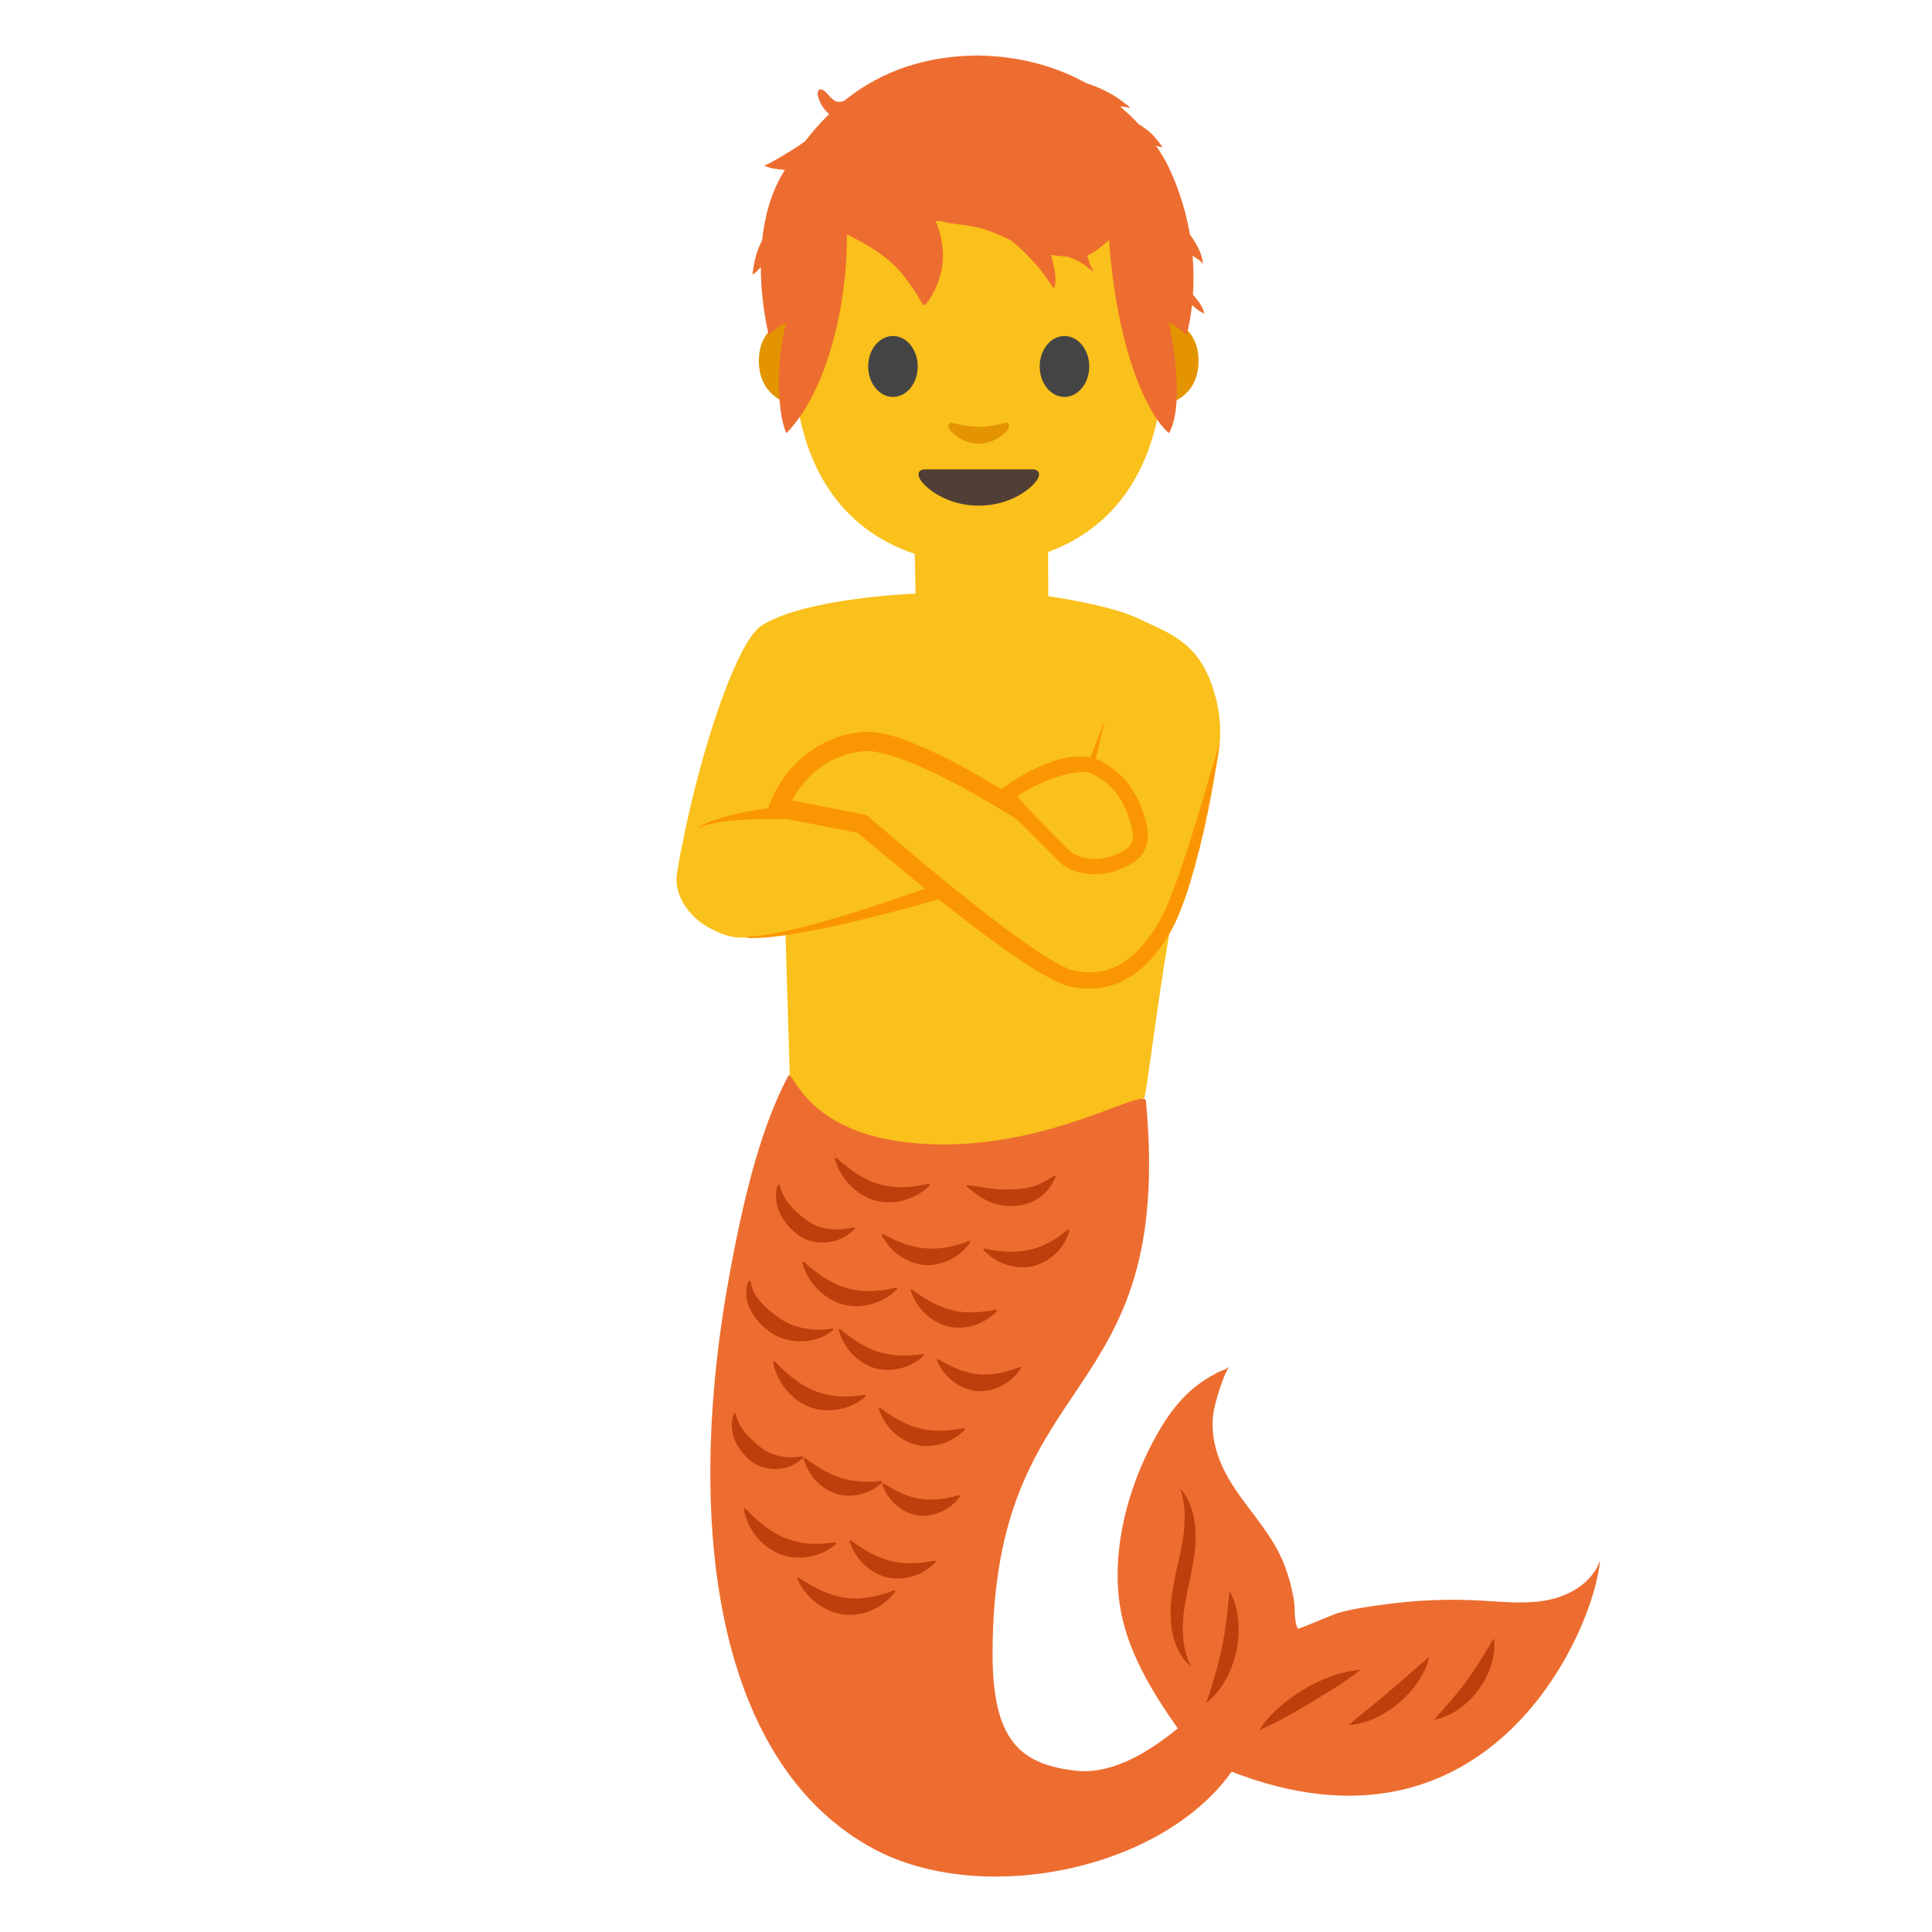 <?xml version="1.0" encoding="UTF-8" standalone="no"?>
<!DOCTYPE svg PUBLIC "-//W3C//DTD SVG 1.1//EN" "http://www.w3.org/Graphics/SVG/1.1/DTD/svg11.dtd">
<svg width="100%" height="100%" viewBox="0 0 128 128" version="1.1" xmlns="http://www.w3.org/2000/svg" xmlns:xlink="http://www.w3.org/1999/xlink" xml:space="preserve" xmlns:serif="http://www.serif.com/" style="fill-rule:evenodd;clip-rule:evenodd;stroke-linejoin:round;stroke-miterlimit:2;">
    <path id="chest" d="M80.33,45.5C79.33,42.5 77.42,41.93 75.33,40.94C73.5,40.07 69.45,39.5 69.45,39.5L69.41,29.83L60.45,28.81L60.66,39.33C60.66,39.33 53.49,39.58 50.49,41.42C48.76,42.47 46.3,50.16 45.17,56.14C45.04,56.76 44.94,57.36 44.85,57.94C44.67,59.16 45.5,61.06 48.06,61.94C48.28,62.01 48.51,62.06 48.74,62.09L48.75,62.09C49.27,62.15 49.8,62.11 50.29,62.02C51.26,61.85 52.03,61.51 52.03,61.51L52.04,61.83L52.33,71.42L61.91,84.17L75.83,72.69C76.19,71.09 77.33,60.5 78.77,56.08C78.78,56.05 78.8,56.02 78.81,55.99C80.86,51.05 81.33,48.5 80.33,45.5Z" style="fill:rgb(250,192,27);fill-rule:nonzero;"/>
    <path id="arm_1_" d="M61.5,59.03C60.53,60.06 55.95,61.3 52.04,61.83C51.43,61.91 50.84,61.98 50.29,62.02C49.74,62.07 49.22,62.09 48.75,62.09L48.74,62.09C48.51,62.06 48.28,62.01 48.06,61.94C45.5,61.06 44.67,59.16 44.85,57.94C44.94,57.36 45.04,56.76 45.17,56.14C45.32,55.86 45.52,55.57 45.76,55.27C46.33,54.57 48.64,53.69 55.4,54.45C56.38,54.56 61.94,58.55 61.5,59.03Z" style="fill:rgb(250,192,27);fill-rule:nonzero;"/>
    <path id="tone_3_" d="M49.57,62.06C50.67,62 51.75,61.77 52.81,61.51C53.88,61.25 54.94,60.95 55.99,60.63C58.09,59.99 60.18,59.28 62.24,58.52L62.25,58.52C62.51,58.42 62.8,58.56 62.89,58.82C62.99,59.08 62.85,59.37 62.59,59.46C62.58,59.46 62.57,59.47 62.56,59.47C60.43,60.09 58.29,60.66 56.13,61.16C55.05,61.41 53.96,61.63 52.87,61.82C51.78,62.01 50.68,62.17 49.56,62.15C49.54,62.15 49.52,62.13 49.52,62.11C49.53,62.08 49.55,62.06 49.57,62.06Z" style="fill:rgb(251,150,3);fill-rule:nonzero;"/>
    <path id="tone_2_" d="M46.33,54.81C46.8,54.46 47.35,54.32 47.88,54.15C48.42,53.99 48.97,53.88 49.52,53.77C50.62,53.56 51.73,53.41 52.85,53.29C53.13,53.26 53.37,53.46 53.4,53.73C53.43,54.01 53.23,54.25 52.96,54.28L52.89,54.28C51.79,54.25 50.69,54.24 49.59,54.29C49.04,54.32 48.49,54.35 47.95,54.43C47.41,54.51 46.85,54.59 46.38,54.84L46.37,54.85C46.36,54.86 46.34,54.85 46.33,54.84C46.31,54.84 46.32,54.82 46.33,54.81Z" style="fill:rgb(251,150,3);fill-rule:nonzero;"/>
    <path id="arm_3_" d="M80.83,48.84C80.83,48.84 78.79,58.99 76.97,61.75C75.92,63.35 74.22,65.5 71.03,64.83C68.82,64.37 61.51,58.33 57.11,54.58L51.56,53.5C51.56,53.5 52.91,49.56 57.11,49.12C60.7,48.74 70.74,55.81 70.74,55.81L73.25,47.52L80.83,48.84Z" style="fill:rgb(250,192,27);fill-rule:nonzero;"/>
    <path id="tone_1_" d="M80.81,49.18C80.38,52.3 79.77,55.4 78.86,58.45C78.64,59.21 78.36,59.96 78.05,60.71C77.74,61.46 77.3,62.21 76.82,62.85C76.33,63.51 75.74,64.13 75.03,64.62C74.31,65.1 73.46,65.43 72.58,65.48C72.15,65.51 71.71,65.5 71.29,65.43C71.08,65.4 70.87,65.37 70.63,65.29C70.41,65.22 70.21,65.13 70.02,65.04C69.26,64.68 68.58,64.25 67.91,63.82C66.58,62.94 65.31,62 64.05,61.04C61.55,59.11 59.1,57.12 56.71,55.07L57,55.21L51.45,54.13L51.42,54.12C51.09,54.06 50.88,53.74 50.94,53.41C50.95,53.37 50.96,53.34 50.97,53.3C51.74,51.33 53.23,49.72 55.2,48.95C55.69,48.76 56.19,48.62 56.71,48.55C56.95,48.5 57.24,48.48 57.53,48.48C57.81,48.49 58.07,48.52 58.33,48.57C59.35,48.76 60.27,49.13 61.16,49.51C62.94,50.3 64.61,51.24 66.25,52.23C67.89,53.22 69.48,54.26 71.06,55.37L70.21,55.66L73.12,47.87C73.12,47.86 73.14,47.85 73.15,47.86C73.16,47.86 73.16,47.87 73.16,47.88L71.27,55.98C71.2,56.26 70.92,56.44 70.64,56.37C70.58,56.36 70.53,56.34 70.49,56.31L70.42,56.27C68.87,55.21 67.27,54.19 65.65,53.24C64.03,52.29 62.37,51.38 60.67,50.66C59.82,50.3 58.95,49.99 58.1,49.83C57.89,49.79 57.68,49.77 57.49,49.76C57.3,49.76 57.12,49.77 56.9,49.81C56.47,49.87 56.06,49.98 55.66,50.13C54.07,50.72 52.78,52.15 52.16,53.71L51.68,52.88L57.23,53.96C57.34,53.98 57.44,54.03 57.52,54.1C59.91,56.13 62.3,58.17 64.76,60.1C65.99,61.06 67.24,62.01 68.52,62.88C69.16,63.31 69.81,63.73 70.47,64.05C70.63,64.13 70.8,64.2 70.95,64.25C71.08,64.3 71.26,64.32 71.44,64.35C71.79,64.41 72.15,64.43 72.5,64.41C73.91,64.34 75.12,63.43 76.02,62.23C76.49,61.62 76.87,61.01 77.18,60.32C77.49,59.62 77.76,58.9 78.03,58.17C79.06,55.23 79.91,52.2 80.81,49.18Z" style="fill:rgb(251,150,3);fill-rule:nonzero;"/>
    <path id="hand_2_" d="M66.47,52.8C67.39,52.06 70.9,49.78 72.84,50.93C73.95,51.59 74.67,52.44 75.13,53.65C75.48,54.56 75.87,55.75 75.09,56.49C74.25,57.28 72.12,57.96 71.04,57.53C69.96,57.1 69.4,55.74 68.83,54.95L66.47,52.8Z" style="fill:rgb(250,192,27);fill-rule:nonzero;"/>
    <path id="tone" d="M75.6,53.47C75.1,52.16 74.31,51.22 73.1,50.51C72.94,50.41 72.77,50.34 72.6,50.28L72.49,50.77L72.28,50.71L72.11,51.17C72.19,51.2 72.52,51.34 72.59,51.38C73.61,51.98 74.25,52.74 74.67,53.84C75.07,54.88 75.24,55.67 74.75,56.14C74.05,56.79 72.09,57.37 70.89,56.38C70.86,56.36 70.83,56.34 70.8,56.31C70.64,56.16 68.61,54.11 67.76,53.18C67.76,53.18 67.76,53.17 67.75,53.17C67.56,52.96 67.43,52.81 67.4,52.75C68.6,51.94 70.75,50.99 72.11,51.17L72.28,50.71L72.08,50.67L72.26,50.19C70.02,49.71 67.09,51.73 66.34,52.29C66.23,52.38 66.16,52.43 66.16,52.43C66.03,52.53 65.96,52.7 65.98,52.87C65.99,53.04 66.1,53.18 66.25,53.26C66.32,53.29 66.55,53.49 66.61,53.53L67.39,54.31L69.9,56.81C69.96,56.89 70.04,56.97 70.12,57.05C70.81,57.68 71.66,57.92 72.48,57.92C73.7,57.92 74.87,57.4 75.44,56.86C76.51,55.83 75.9,54.24 75.6,53.47Z" style="fill:rgb(251,150,3);fill-rule:nonzero;"/>
    <g id="mer_x5F_body">
        <g>
            <path d="M103.16,105.85C102.97,105.91 102.78,105.96 102.58,106C101.1,106.3 99.58,106.12 98.07,106.04C95.96,105.92 93.83,106.01 91.73,106.3C90.7,106.44 89.61,106.58 88.61,106.88C88.36,106.95 86.03,107.94 86,107.91C85.71,107.49 85.82,106.52 85.72,105.98C85.6,105.24 85.4,104.51 85.14,103.8C84.19,101.21 82,99.49 80.92,97.02C80.42,95.87 80.18,94.54 80.45,93.3C80.59,92.64 81.11,90.92 81.46,90.53C81.28,90.72 80.9,90.81 80.67,90.93C80.05,91.25 79.47,91.63 78.95,92.08C77.7,93.16 76.82,94.63 76.09,96.1C74.58,99.16 73.66,102.97 74.2,106.39C74.66,109.37 76.33,112.1 78.03,114.51C76.06,116.12 73.65,117.59 71.23,117.31C67.7,116.89 65.76,115.43 65.76,109.58C65.76,90.32 77.85,93.55 75.92,72.94C75.83,71.96 69.53,76.17 61.49,75.8C53.21,75.42 52.55,70.68 52.22,71.29C50.23,75.02 49.12,80.19 48.35,84.34C45.21,101.37 47.59,116.98 57.9,122.5C65.01,126.31 76.93,123.95 81.6,117.38C98.7,124.02 105.62,108.03 106.01,103.37C105.59,104.61 104.43,105.46 103.16,105.85Z" style="fill:rgb(237,109,48);fill-rule:nonzero;"/>
        </g>
        <g>
            <path d="M51.65,78.5C51.83,79.23 52.15,79.63 52.49,80.01C52.84,80.37 53.21,80.7 53.62,80.95C53.93,81.18 54.34,81.32 54.82,81.41C55.31,81.48 55.86,81.48 56.58,81.3L56.66,81.38C55.78,82.38 54.16,82.64 53,81.9C52.45,81.53 51.99,81.02 51.69,80.42C51.4,79.83 51.31,79.11 51.54,78.48L51.65,78.5Z" style="fill:rgb(191,63,12);fill-rule:nonzero;"/>
        </g>
        <g>
            <path d="M58.51,81.77C59.13,82.09 59.61,82.3 60.06,82.45C60.52,82.58 60.92,82.69 61.32,82.7C61.71,82.75 62.12,82.72 62.59,82.66C63.06,82.58 63.56,82.46 64.21,82.22L64.3,82.28C63.64,83.27 62.44,83.9 61.22,83.81C60.01,83.68 58.93,82.88 58.41,81.81L58.51,81.77Z" style="fill:rgb(191,63,12);fill-rule:nonzero;"/>
        </g>
        <g>
            <path d="M60.42,85.43C60.98,85.85 61.42,86.12 61.85,86.34C62.28,86.54 62.67,86.71 63.05,86.79C63.43,86.9 63.84,86.94 64.31,86.95C64.78,86.95 65.3,86.91 65.98,86.77L66.06,86.85C65.25,87.73 63.97,88.16 62.78,87.88C61.6,87.56 60.67,86.6 60.32,85.46L60.42,85.43Z" style="fill:rgb(191,63,12);fill-rule:nonzero;"/>
        </g>
        <g>
            <path d="M65.22,82.71C65.9,82.87 66.41,82.92 66.89,82.93C67.36,82.93 67.78,82.9 68.16,82.81C68.55,82.74 68.93,82.59 69.36,82.39C69.78,82.18 70.22,81.91 70.75,81.46L70.86,81.49C70.57,82.65 69.59,83.62 68.4,83.9C67.2,84.14 65.92,83.68 65.13,82.78L65.22,82.71Z" style="fill:rgb(191,63,12);fill-rule:nonzero;"/>
        </g>
        <g>
            <path d="M49.72,84.88C49.85,85.67 50.21,86.05 50.57,86.45C50.77,86.63 50.95,86.83 51.18,86.98C51.37,87.16 51.62,87.31 51.83,87.45C52.22,87.71 52.71,87.88 53.25,88C53.81,88.1 54.4,88.15 55.16,88.01L55.23,88.09C54.15,89.02 52.48,89.11 51.24,88.4C50.64,88.02 50.12,87.51 49.78,86.89C49.43,86.28 49.31,85.5 49.61,84.84L49.72,84.88Z" style="fill:rgb(191,63,12);fill-rule:nonzero;"/>
        </g>
        <g>
            <path d="M55.65,88.05C56.19,88.49 56.62,88.79 57.03,89.04C57.45,89.27 57.83,89.46 58.21,89.56C58.58,89.69 58.99,89.75 59.46,89.8C59.93,89.83 60.45,89.81 61.14,89.71L61.22,89.79C60.37,90.62 59.06,90.98 57.89,90.63C56.73,90.24 55.85,89.23 55.56,88.08L55.65,88.05Z" style="fill:rgb(191,63,12);fill-rule:nonzero;"/>
        </g>
        <g>
            <path d="M62.16,90.04C62.74,90.4 63.2,90.61 63.63,90.77C64.06,90.91 64.44,91.02 64.8,91.04C65.16,91.09 65.55,91.07 66,91.01C66.45,90.94 66.94,90.81 67.57,90.56L67.66,90.62C67.05,91.61 65.88,92.26 64.69,92.16C63.5,92.02 62.48,91.17 62.06,90.09L62.16,90.04Z" style="fill:rgb(191,63,12);fill-rule:nonzero;"/>
        </g>
        <g>
            <path d="M48.73,93.65C48.9,94.34 49.19,94.71 49.49,95.06C49.8,95.39 50.12,95.7 50.48,95.95C50.75,96.17 51.09,96.31 51.52,96.44C51.96,96.54 52.46,96.6 53.15,96.48L53.23,96.56C52.37,97.45 50.85,97.6 49.82,96.85C49.33,96.47 48.93,95.99 48.69,95.42C48.45,94.86 48.4,94.19 48.64,93.62L48.73,93.65Z" style="fill:rgb(191,63,12);fill-rule:nonzero;"/>
        </g>
        <g>
            <path d="M53.33,96.59C53.86,96.99 54.26,97.25 54.65,97.46C55.04,97.66 55.38,97.82 55.72,97.91C56.05,98.03 56.41,98.09 56.84,98.14C57.27,98.18 57.75,98.18 58.4,98.11L58.48,98.19C57.69,98.96 56.48,99.3 55.39,98.97C54.32,98.61 53.51,97.68 53.23,96.61L53.33,96.59Z" style="fill:rgb(191,63,12);fill-rule:nonzero;"/>
        </g>
        <g>
            <path d="M58.57,98.3C59.12,98.65 59.54,98.85 59.92,99.01C60.31,99.15 60.64,99.26 60.96,99.29C61.27,99.36 61.62,99.36 62.03,99.34C62.44,99.31 62.9,99.24 63.52,99.06L63.61,99.13C63,100.01 61.88,100.55 60.78,100.4C59.69,100.21 58.79,99.36 58.45,98.34L58.57,98.3Z" style="fill:rgb(191,63,12);fill-rule:nonzero;"/>
        </g>
        <g>
            <path d="M55.41,76.71C55.97,77.21 56.44,77.57 56.9,77.85C57.37,78.12 57.81,78.34 58.25,78.45C58.69,78.59 59.16,78.64 59.7,78.66C60.24,78.66 60.82,78.59 61.55,78.42L61.63,78.5C60.71,79.46 59.25,79.89 57.94,79.53C56.64,79.13 55.64,78.02 55.3,76.74L55.41,76.71Z" style="fill:rgb(191,63,12);fill-rule:nonzero;"/>
        </g>
        <g>
            <path d="M64.09,78.52C64.79,78.59 65.35,78.72 65.82,78.77C66.06,78.78 66.27,78.82 66.49,78.8C66.7,78.82 66.93,78.8 67.15,78.79C67.59,78.78 67.97,78.73 68.39,78.62C68.81,78.5 69.27,78.27 69.85,77.89L69.95,77.93C69.73,78.47 69.38,78.98 68.89,79.33C68.4,79.68 67.81,79.86 67.21,79.9C66.62,79.93 66.01,79.83 65.47,79.58C64.93,79.34 64.46,78.97 64.02,78.59L64.09,78.52Z" style="fill:rgb(191,63,12);fill-rule:nonzero;"/>
        </g>
        <g>
            <path d="M53.25,83.59C53.81,84.09 54.28,84.45 54.74,84.73C55.21,85 55.65,85.22 56.09,85.33C56.53,85.47 57,85.52 57.54,85.54C58.08,85.54 58.66,85.47 59.39,85.3L59.47,85.38C58.55,86.34 57.09,86.77 55.78,86.41C54.48,86.01 53.48,84.9 53.14,83.62L53.25,83.59Z" style="fill:rgb(191,63,12);fill-rule:nonzero;"/>
        </g>
        <g>
            <path d="M58.31,93.27C58.87,93.69 59.31,93.96 59.74,94.18C60.17,94.38 60.56,94.55 60.94,94.63C61.32,94.74 61.73,94.78 62.2,94.79C62.67,94.79 63.19,94.75 63.87,94.61L63.95,94.69C63.14,95.57 61.86,96 60.67,95.72C59.49,95.4 58.56,94.44 58.21,93.3L58.31,93.27Z" style="fill:rgb(191,63,12);fill-rule:nonzero;"/>
        </g>
        <g>
            <path d="M51.32,90.18C51.84,90.73 52.28,91.12 52.72,91.44C53.17,91.75 53.59,92.01 54.02,92.16C54.44,92.34 54.91,92.43 55.44,92.5C55.97,92.54 56.56,92.53 57.3,92.42L57.37,92.51C56.37,93.39 54.88,93.69 53.61,93.21C52.35,92.7 51.45,91.51 51.21,90.21L51.32,90.18Z" style="fill:rgb(191,63,12);fill-rule:nonzero;"/>
        </g>
        <g>
            <path d="M56.37,102.05C56.93,102.47 57.37,102.74 57.8,102.96C58.23,103.16 58.62,103.33 59,103.41C59.38,103.52 59.79,103.56 60.26,103.57C60.73,103.57 61.25,103.53 61.93,103.39L62.01,103.47C61.2,104.35 59.92,104.78 58.73,104.5C57.55,104.18 56.62,103.22 56.27,102.08L56.37,102.05Z" style="fill:rgb(191,63,12);fill-rule:nonzero;"/>
        </g>
        <g>
            <path d="M49.38,99.94C49.9,100.49 50.34,100.88 50.78,101.2C51.23,101.51 51.65,101.77 52.08,101.92C52.5,102.1 52.97,102.19 53.5,102.26C54.03,102.3 54.62,102.29 55.36,102.18L55.43,102.27C54.43,103.15 52.94,103.45 51.67,102.97C50.41,102.46 49.51,101.27 49.27,99.97L49.38,99.94Z" style="fill:rgb(191,63,12);fill-rule:nonzero;"/>
        </g>
        <g>
            <path d="M52.91,104.52C53.54,104.94 54.05,105.22 54.55,105.44C55.05,105.64 55.52,105.8 55.98,105.85C56.43,105.93 56.91,105.92 57.44,105.85C57.97,105.77 58.54,105.63 59.24,105.36L59.33,105.43C58.55,106.51 57.17,107.14 55.82,106.96C54.48,106.74 53.33,105.79 52.81,104.57L52.91,104.52Z" style="fill:rgb(191,63,12);fill-rule:nonzero;"/>
        </g>
        <g>
            <path d="M83.42,114.63C84.17,113.48 85.23,112.63 86.36,111.93C87.51,111.26 88.77,110.74 90.14,110.63C89.07,111.48 87.97,112.12 86.87,112.79C85.77,113.43 84.68,114.09 83.42,114.63Z" style="fill:rgb(191,63,12);fill-rule:nonzero;"/>
        </g>
        <g>
            <path d="M89.34,114.3C90.28,113.48 91.18,112.81 92.04,112.06C92.92,111.33 93.73,110.56 94.7,109.77C94.4,110.99 93.62,112.02 92.69,112.82C91.74,113.61 90.6,114.2 89.34,114.3Z" style="fill:rgb(191,63,12);fill-rule:nonzero;"/>
        </g>
        <g>
            <path d="M95,113.94C95.81,113.03 96.53,112.25 97.16,111.36C97.82,110.49 98.35,109.57 98.98,108.53C99.12,109.75 98.67,110.97 97.96,111.95C97.24,112.92 96.2,113.72 95,113.94Z" style="fill:rgb(191,63,12);fill-rule:nonzero;"/>
        </g>
        <g>
            <path d="M79.93,112.82C80.34,111.53 80.71,110.38 80.95,109.16C81.21,107.95 81.32,106.74 81.46,105.4C82.1,106.6 82.19,108.04 81.92,109.36C81.64,110.68 80.99,111.97 79.93,112.82Z" style="fill:rgb(191,63,12);fill-rule:nonzero;"/>
        </g>
        <g>
            <path d="M78.92,110.43C78.1,109.76 77.69,108.66 77.59,107.6C77.47,106.52 77.66,105.46 77.85,104.47C78.28,102.49 78.84,100.62 78.2,98.63C78.91,99.41 79.18,100.53 79.21,101.59C79.25,102.66 79.03,103.7 78.83,104.68C78.61,105.67 78.41,106.62 78.37,107.58C78.33,108.53 78.44,109.5 78.92,110.43Z" style="fill:rgb(191,63,12);fill-rule:nonzero;"/>
        </g>
    </g>
    <g transform="matrix(0.383,0,0,0.39,40.311,0.951)">
        <path d="M96.19,51.47C96.19,51.47 102.08,52.49 102.08,58.84C102.08,64.44 97.78,66.65 93.48,66.65L93.48,51.47L96.19,51.47ZM31.91,51.47C31.91,51.47 26.02,52.49 26.02,58.84C26.02,64.44 30.32,66.65 34.62,66.65L34.62,51.47L31.91,51.47Z" style="fill:rgb(227,148,0);fill-rule:nonzero;"/>
    </g>
    <g transform="matrix(0.383,0,0,0.39,40.311,0.951)">
        <path d="M64.05,9.91C38.65,9.91 32.01,29.6 32.01,57.26C32.01,85.94 50.44,93.36 64.05,93.36C77.46,93.36 96.09,86.16 96.09,57.26C96.1,29.59 89.45,9.91 64.05,9.91Z" style="fill:rgb(250,192,27);fill-rule:nonzero;"/>
    </g>
    <g transform="matrix(0.383,0,0,0.39,40.311,0.951)">
        <path d="M53.5,59.82C53.5,62.68 51.59,64.99 49.22,64.99C46.86,64.99 44.93,62.67 44.93,59.82C44.93,56.96 46.85,54.64 49.22,54.64C51.59,54.64 53.5,56.96 53.5,59.82M74.6,59.82C74.6,62.68 76.51,64.99 78.89,64.99C81.25,64.99 83.17,62.67 83.17,59.82C83.17,56.96 81.25,54.64 78.89,54.64C76.51,54.64 74.6,56.96 74.6,59.82" style="fill:rgb(68,68,68);fill-rule:nonzero;"/>
    </g>
    <g transform="matrix(0.383,0,0,0.39,40.311,0.951)">
        <path d="M73.33,77.29L54.79,77.29C53.73,77.29 53.27,78 53.97,79.08C54.95,80.58 58.61,83.46 64.06,83.46C69.51,83.46 73.17,80.58 74.15,79.08C74.85,78.01 74.39,77.29 73.33,77.29Z" style="fill:rgb(81,63,53);fill-rule:nonzero;"/>
    </g>
    <g transform="matrix(0.383,0,0,0.39,40.311,0.951)">
        <path d="M68.53,69.41C66.95,69.86 65.31,70.07 64.05,70.07C62.79,70.07 61.15,69.85 59.57,69.41C58.9,69.22 58.63,69.86 58.87,70.28C59.37,71.16 61.39,72.94 64.05,72.94C66.71,72.94 68.73,71.16 69.23,70.28C69.47,69.86 69.21,69.22 68.53,69.41Z" style="fill:rgb(227,148,0);fill-rule:nonzero;"/>
    </g>
    <g transform="matrix(0.753,0,0,0.768,-14.922,-14.641)">
        <path d="M94.066,27.778C96.675,25.707 100.329,23.961 105.476,23.859C105.476,23.859 105.721,23.849 105.834,23.849C105.936,23.849 106.191,23.859 106.191,23.859C109.911,23.964 112.963,24.918 115.402,26.243C116.216,26.5 116.997,26.834 117.673,27.221C118.084,27.456 118.457,27.717 118.827,28.012C118.903,28.073 119.184,28.228 119.209,28.321C119.238,28.425 118.994,28.305 118.886,28.296C118.731,28.283 118.574,28.272 118.419,28.252L118.368,28.246C118.971,28.744 119.515,29.258 120,29.772C120.271,29.935 120.539,30.114 120.804,30.314C121.132,30.562 121.401,30.867 121.659,31.184C121.748,31.294 121.84,31.401 121.917,31.52C121.966,31.595 122.148,31.735 122.06,31.745C121.896,31.764 121.698,31.677 121.52,31.62C122.01,32.31 122.39,32.964 122.665,33.536C123.633,35.551 124.199,37.503 124.508,39.288C125.092,40.069 125.567,40.92 125.654,41.756C125.668,41.885 125.453,41.592 125.348,41.517C125.153,41.377 124.947,41.255 124.746,41.124C124.854,42.375 124.844,43.507 124.778,44.475C125.148,44.925 125.697,45.513 125.762,46.106C125.767,46.16 125.663,46.061 125.615,46.037C125.48,45.97 125.357,45.907 125.234,45.818C125.048,45.683 124.867,45.537 124.697,45.38C124.515,47.006 124.206,47.978 124.206,47.978C124.206,47.978 123.992,47.754 123.584,47.437C123.145,47.1 122.665,46.906 122.665,46.906C123.306,49.8 123.851,54.429 122.665,56.431C120.735,54.812 118.108,49.269 117.391,39.774C116.735,40.348 116.068,40.864 115.492,41.108C115.534,41.282 115.575,41.456 115.63,41.619C115.693,41.806 115.767,41.99 115.858,42.164C115.907,42.256 116.121,42.448 116.018,42.432C115.768,42.394 115.388,42.01 115.166,41.873C114.718,41.595 114.247,41.364 113.749,41.208C113.257,41.177 112.766,41.13 112.283,41.047C112.464,41.653 112.611,42.271 112.664,42.901C112.683,43.125 112.706,43.776 112.534,43.933C112.534,43.933 112.37,43.713 112.357,43.694C112.245,43.534 112.131,43.375 112.017,43.217C111.69,42.765 111.364,42.316 110.987,41.903C110.287,41.135 109.563,40.41 108.76,39.79C107.985,39.438 107.209,39.088 106.389,38.836C105.299,38.5 104.178,38.454 103.065,38.251C102.871,38.215 102.678,38.17 102.487,38.118C102.375,38.122 102.263,38.127 102.152,38.133C102.787,39.669 103,41.371 102.51,42.961C102.292,43.667 101.971,44.34 101.551,44.947C101.52,44.992 101.219,45.432 101.139,45.399C100.91,45.303 100.565,44.561 100.421,44.352C99.882,43.567 99.309,42.759 98.629,42.086C97.378,40.845 95.87,40.03 94.322,39.278C94.417,45.039 92.655,52.822 89.002,56.431C88.06,54.319 88.205,49.505 89.002,46.906C89.002,46.906 88.512,47.1 88.084,47.437C87.686,47.754 87.461,47.978 87.461,47.978C87.461,47.978 86.769,45.388 86.759,42.115C86.575,42.277 86.243,42.692 86.034,42.725C85.973,42.735 86.045,42.601 86.052,42.539C86.069,42.39 86.093,42.241 86.117,42.093C86.173,41.748 86.247,41.406 86.344,41.07C86.474,40.618 86.659,40.195 86.876,39.788C87.097,37.721 87.669,35.566 88.878,33.721C88.632,33.702 88.393,33.677 88.167,33.65C87.877,33.614 87.587,33.553 87.313,33.452C87.277,33.439 87.088,33.396 87.076,33.358C87.076,33.358 87.599,33.105 87.679,33.062C88.34,32.711 88.992,32.314 89.634,31.927C89.969,31.724 90.31,31.497 90.647,31.254C91.238,30.503 91.939,29.698 92.772,28.904C92.544,28.723 92.341,28.501 92.171,28.224C91.979,27.91 91.799,27.548 91.755,27.177C91.74,27.051 91.827,26.729 92.041,26.77C92.608,26.879 92.864,27.699 93.479,27.838C93.635,27.873 93.855,27.833 94.066,27.778Z" style="fill:rgb(237,109,48);fill-rule:nonzero;"/>
    </g>
</svg>
